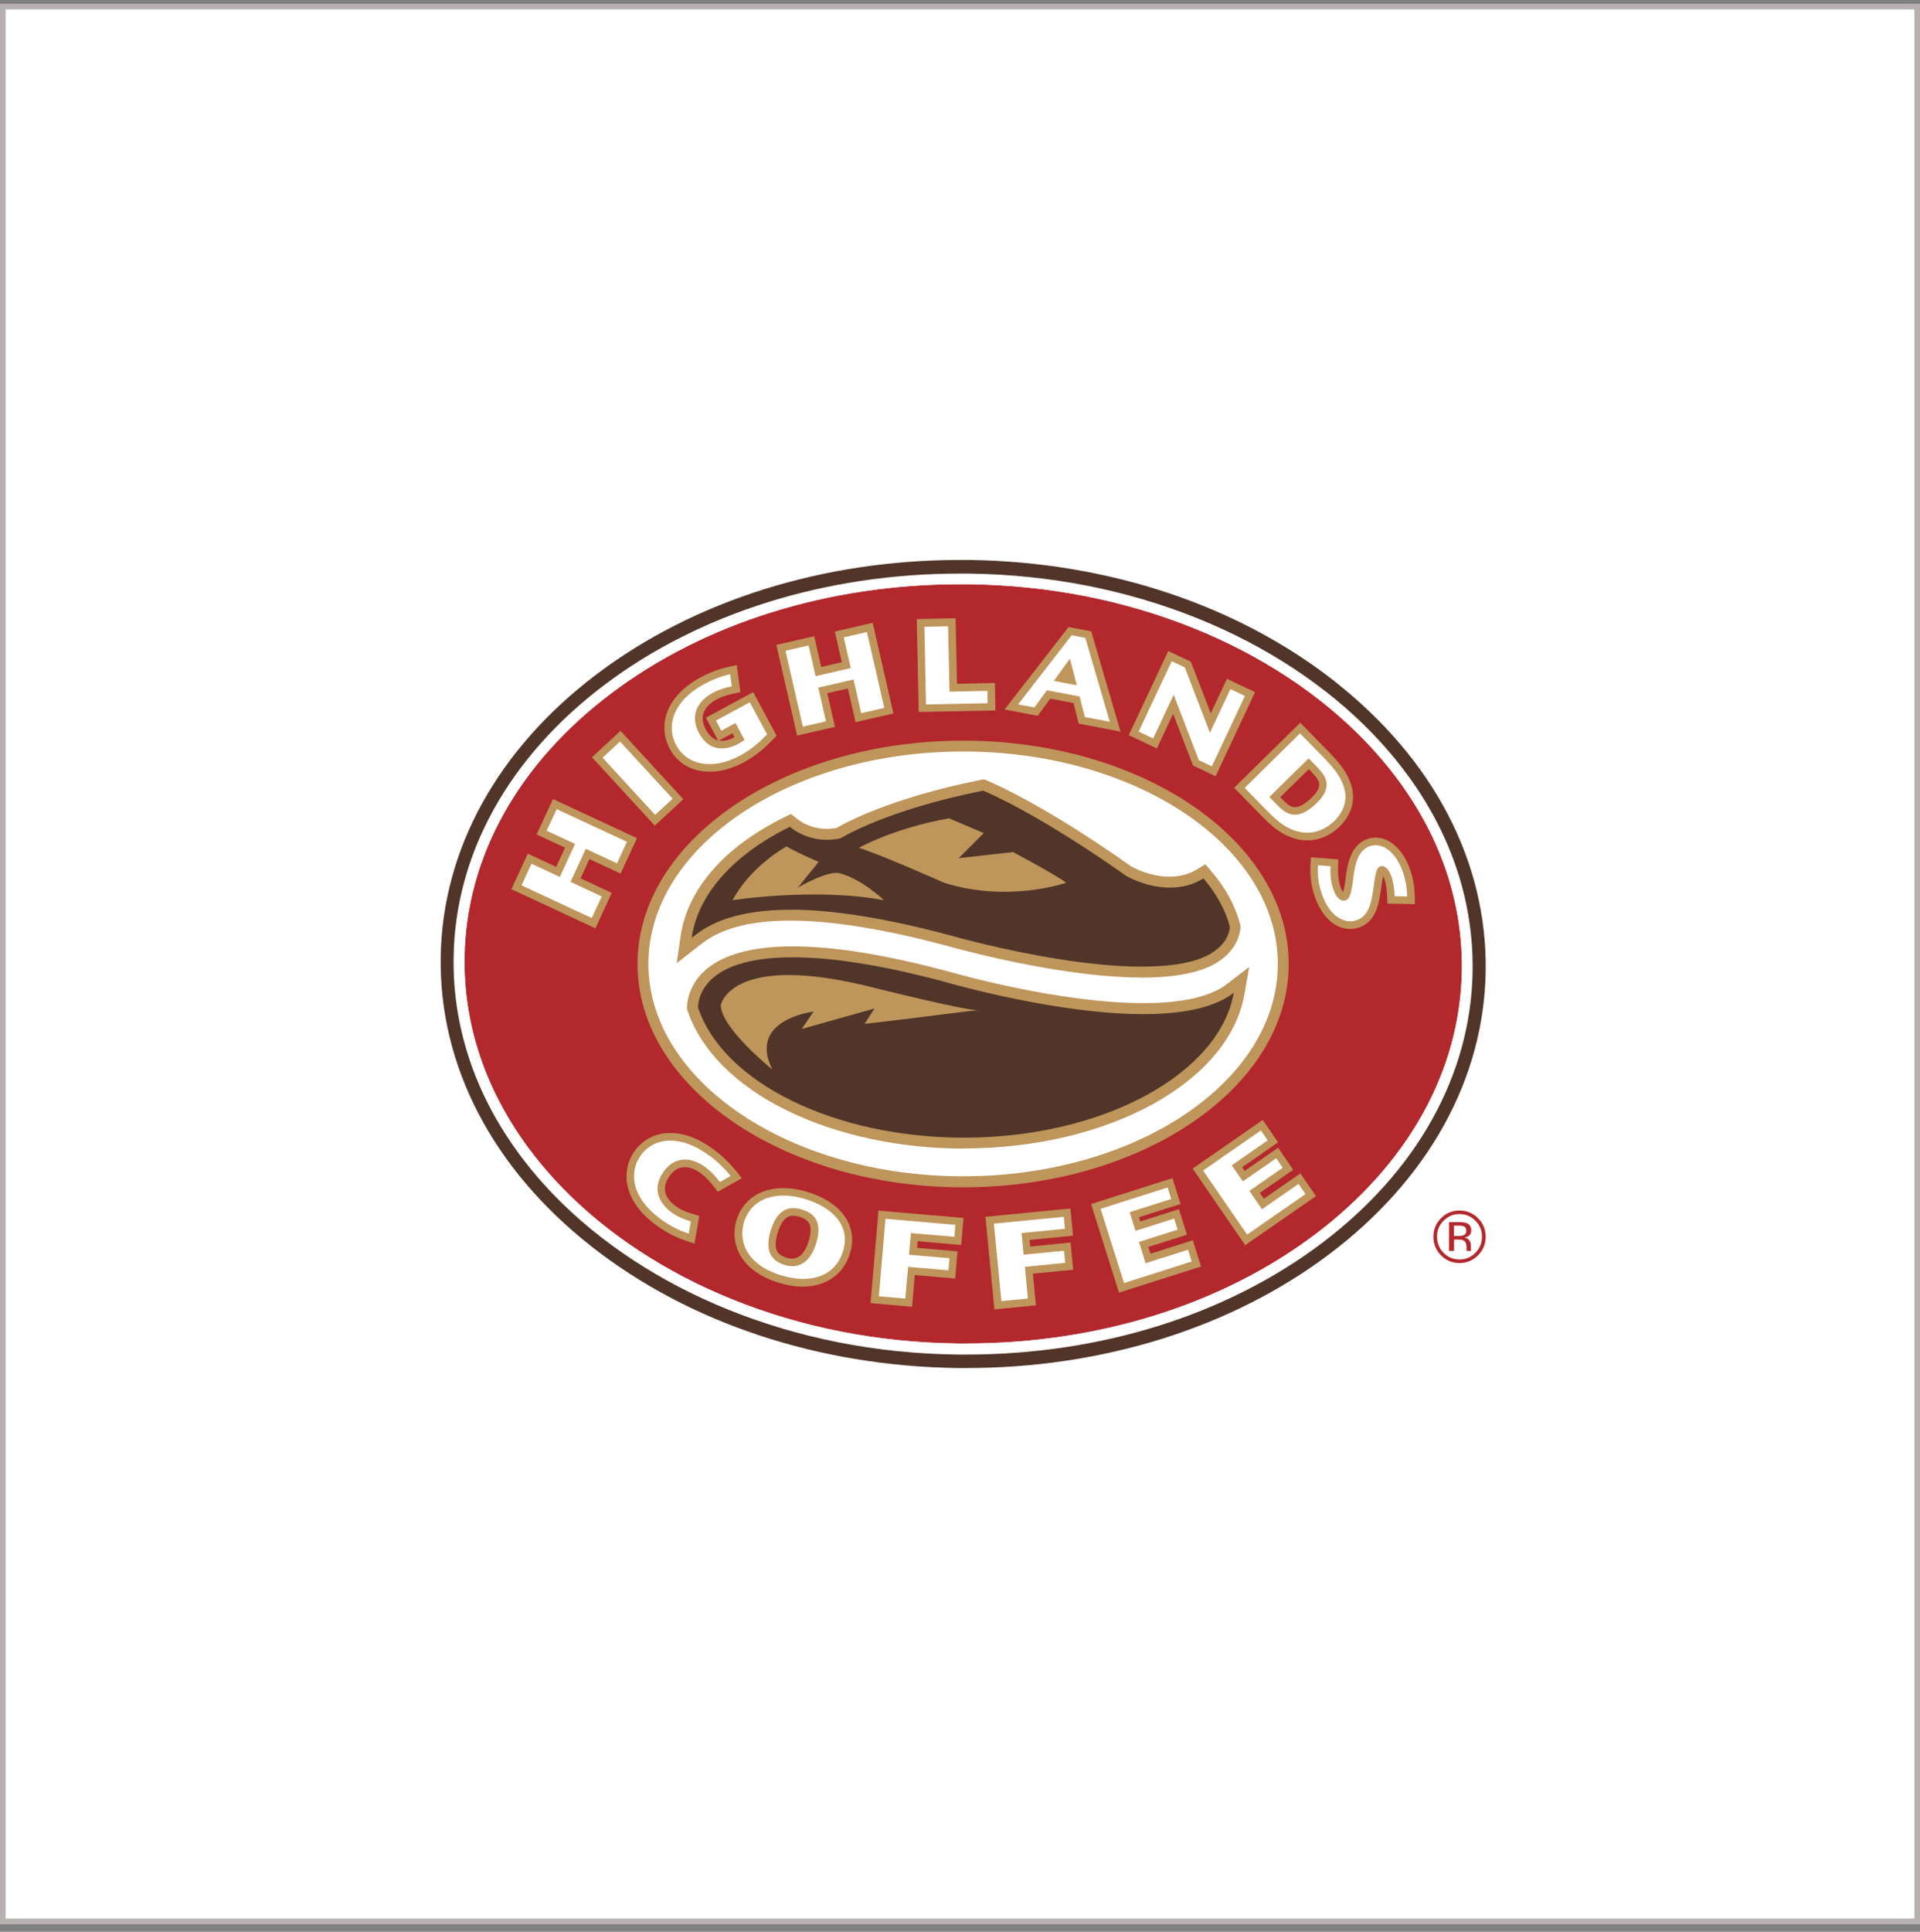 <svg width="170" height="171" viewBox="0 0 170 171" fill="none" xmlns="http://www.w3.org/2000/svg">
<rect x="0" y="0" width="170" height="171" fill="#808080" stroke="none"/>
<path d="M0.25 170.082V0.582H169.75V170.082H0.25Z" fill="white" stroke="#B8B1B1" stroke-width="0.5"/>
<path d="M85.805 51.719C85.529 51.719 85.26 51.719 84.984 51.719C73.34 51.719 62.376 55.147 54.107 61.379C45.869 67.588 41.261 75.875 41.119 84.717C41.007 92.104 43.987 99.161 49.746 105.116C53.712 109.218 58.925 112.645 64.818 115.022C71.002 117.52 77.709 118.84 84.745 118.93C85.021 118.93 85.29 118.93 85.566 118.93C97.21 118.93 108.182 115.502 116.443 109.27C124.681 103.061 129.289 94.774 129.431 85.932C129.551 78.545 126.563 71.488 120.805 65.533C116.839 61.431 111.625 58.004 105.732 55.627C99.548 53.129 92.841 51.809 85.805 51.719Z" fill="#B3282D"/>
<path d="M85.573 119.897C85.297 119.897 85.021 119.897 84.737 119.897C77.582 119.799 70.77 118.457 64.466 115.915C58.446 113.485 53.121 109.983 49.065 105.79C43.127 99.648 40.05 92.359 40.17 84.709C40.312 75.56 45.062 67.01 53.539 60.621C61.964 54.269 73.138 50.767 84.991 50.767C85.267 50.767 85.543 50.767 85.827 50.767C92.975 50.864 99.802 52.206 106.098 54.749C112.11 57.179 117.443 60.681 121.499 64.873C127.436 71.015 130.514 78.305 130.402 85.954C130.26 95.103 125.509 103.653 117.032 110.042C108.607 116.395 97.434 119.889 85.581 119.889M84.998 51.712C73.354 51.712 62.39 55.139 54.122 61.371C45.884 67.58 41.275 75.867 41.133 84.709C41.021 92.096 44.001 99.153 49.76 105.108C53.726 109.21 58.939 112.637 64.832 115.015C71.024 117.512 77.724 118.832 84.759 118.922C85.035 118.922 85.304 118.922 85.581 118.922C97.225 118.922 108.189 115.495 116.457 109.263C124.695 103.053 129.304 94.766 129.446 85.924C129.558 78.537 126.577 71.48 120.819 65.526C116.853 61.423 111.64 57.996 105.747 55.619C99.562 53.121 92.855 51.809 85.82 51.712C85.543 51.712 85.275 51.712 84.998 51.712Z" fill="white"/>
<path d="M118.205 60.336C109.601 53.564 98.106 49.739 85.842 49.567C85.558 49.567 85.275 49.567 84.991 49.567C72.899 49.567 61.494 53.144 52.867 59.654C44.084 66.276 39.169 75.17 39.02 84.695C38.87 94.339 43.606 103.443 52.359 110.328C60.963 117.1 72.458 120.924 84.729 121.097C85.013 121.097 85.297 121.097 85.573 121.097C97.666 121.097 109.071 117.52 117.697 111.018C126.481 104.396 131.395 95.501 131.544 85.977C131.694 76.332 126.959 67.228 118.205 60.344M117.017 110.058C108.593 116.41 97.419 119.905 85.566 119.905C85.29 119.905 85.013 119.905 84.729 119.905C77.574 119.807 70.763 118.465 64.459 115.922C58.446 113.492 53.121 109.99 49.058 105.798C43.12 99.656 40.043 92.366 40.163 84.717C40.304 75.575 45.055 67.018 53.524 60.621C61.949 54.269 73.123 50.774 84.976 50.774C85.252 50.774 85.529 50.774 85.812 50.774C92.96 50.872 99.779 52.214 106.083 54.757C112.095 57.186 117.421 60.689 121.484 64.888C127.422 71.03 130.499 78.32 130.387 85.969C130.245 95.111 125.495 103.668 117.017 110.058Z" fill="#513529"/>
<path d="M85.275 105.1C69.381 105.1 56.445 96.228 56.445 85.332C56.445 74.435 69.381 65.563 85.275 65.563C101.169 65.563 114.105 74.435 114.105 85.332C114.105 96.228 101.169 105.1 85.275 105.1Z" fill="#BE955B"/>
<path d="M85.276 66.523C69.905 66.523 57.409 74.96 57.409 85.324C57.409 95.688 69.912 104.125 85.276 104.125C100.639 104.125 113.142 95.688 113.142 85.324C113.142 74.96 100.639 66.523 85.276 66.523Z" fill="white"/>
<path d="M63.735 104.635C63.541 104.388 63.078 103.796 62.45 103.331C61.255 102.446 59.806 102.288 58.775 103.683C57.648 105.22 58.387 106.54 59.418 107.305C60.053 107.778 60.755 107.995 61.166 108.123L60.971 109.203C60.486 109.038 59.597 108.738 58.424 107.868C55.96 106.038 55.631 103.766 56.744 102.251C57.954 100.616 60.314 100.458 62.794 102.296C63.466 102.791 64.131 103.413 64.668 104.103L63.72 104.635H63.735Z" fill="#BE955B"/>
<path d="M61.502 110.088L60.762 109.84L60.979 109.203L60.755 109.833C60.24 109.66 59.284 109.33 58.036 108.408C55.071 106.203 54.989 103.526 56.221 101.846C56.961 100.848 58.066 100.293 59.351 100.293C60.635 100.293 61.913 100.803 63.197 101.756C63.959 102.318 64.646 102.986 65.199 103.683L65.684 104.298L63.556 105.491L63.205 105.041C63.003 104.778 62.592 104.268 62.047 103.863C61.562 103.503 61.069 103.316 60.628 103.316C60.12 103.316 59.679 103.571 59.306 104.073C58.806 104.756 58.484 105.768 59.806 106.751C60.367 107.17 61.009 107.365 61.352 107.463L61.92 107.635L61.494 110.065L61.502 110.088ZM65.864 108.198C66.521 106.061 68.769 105.371 71.316 106.166C73.4 106.818 75.386 108.325 74.625 110.785C73.982 112.878 71.891 113.763 69.12 112.9C66.095 111.963 65.341 109.9 65.864 108.205V108.198ZM68.224 108.94C67.731 110.545 68.112 111.558 69.464 111.985C70.45 112.293 71.652 112.008 72.25 110.065C72.713 108.558 72.421 107.515 71.017 107.081C69.553 106.623 68.702 107.373 68.224 108.933V108.94Z" fill="#BE955B"/>
<path d="M71.106 113.897C70.419 113.897 69.687 113.777 68.918 113.537C67.364 113.057 66.214 112.24 65.579 111.175C65.012 110.215 64.885 109.09 65.213 108.003C65.759 106.225 67.305 105.168 69.344 105.168C70.031 105.168 70.755 105.288 71.502 105.513C74.564 106.465 75.999 108.558 75.252 110.973C74.691 112.795 73.138 113.89 71.099 113.89M70.225 107.613C69.979 107.613 69.329 107.613 68.858 109.128C68.657 109.795 68.627 110.298 68.761 110.658C68.806 110.77 68.948 111.123 69.65 111.34C69.814 111.393 69.971 111.415 70.121 111.415C70.785 111.415 71.286 110.89 71.599 109.863C71.793 109.233 71.823 108.745 71.696 108.408C71.622 108.205 71.45 107.92 70.808 107.718C70.591 107.65 70.389 107.62 70.218 107.62M80.629 109.15L80.465 111.07L84.043 111.385L83.953 112.457L80.375 112.15L80.129 114.955L77.784 114.752L78.374 107.89L84.565 108.423L84.468 109.488L80.622 109.15H80.629Z" fill="#BE955B"/>
<path d="M77.784 107.163L85.312 107.815L85.103 110.208L81.257 109.87L81.204 110.463L84.782 110.77L84.573 113.178L80.995 112.87L80.756 115.675L77.082 115.352L77.784 107.148V107.163ZM90.436 109.158L90.623 111.078L94.193 110.733L94.297 111.805L90.727 112.158L90.996 114.962L88.651 115.195L87.986 108.333L94.17 107.733L94.275 108.79L90.428 109.165L90.436 109.158Z" fill="#BE955B"/>
<path d="M94.776 106.99L95.007 109.382L91.161 109.757L91.221 110.342L94.791 109.99L95.022 112.397L91.452 112.742L91.721 115.547L88.046 115.907L87.255 107.71L94.776 106.975V106.99ZM100.004 107.313L100.527 108.962L103.948 107.875L104.254 108.85L100.833 109.937L101.423 111.82L105.173 110.627L105.501 111.67L99.511 113.575L97.435 107.005L103.365 105.115L103.686 106.135L100.004 107.305V107.313Z" fill="#BE955B"/>
<path d="M103.805 104.283L104.53 106.578L100.848 107.748L100.967 108.123L104.388 107.035L105.097 109.293L101.677 110.38L101.871 110.98L105.613 109.788L106.345 112.113L99.077 114.422L96.605 106.578L103.805 104.291V104.283ZM109.056 103.151L110.034 104.576L112.992 102.528L113.567 103.368L110.609 105.415L111.722 107.043L114.956 104.801L115.576 105.7L110.408 109.285L106.509 103.616L111.625 100.068L112.23 100.946L109.048 103.151H109.056Z" fill="#BE955B"/>
<path d="M111.805 99.138L113.165 101.118L109.983 103.323L110.207 103.646L113.165 101.598L114.502 103.548L111.544 105.595L111.902 106.113L115.136 103.871L116.518 105.88L110.252 110.223L105.599 103.443L111.813 99.131L111.805 99.138Z" fill="#BE955B"/>
<path d="M62.801 102.296C60.329 100.458 57.961 100.608 56.752 102.251C55.631 103.773 55.96 106.038 58.432 107.868C59.605 108.738 60.493 109.038 60.979 109.195L61.173 108.115C60.755 107.988 60.06 107.77 59.425 107.298C58.395 106.533 57.655 105.221 58.783 103.676C59.806 102.281 61.263 102.438 62.458 103.323C63.085 103.788 63.541 104.373 63.742 104.628L64.691 104.096C64.146 103.406 63.481 102.783 62.816 102.288M71.331 106.15C68.784 105.355 66.536 106.045 65.879 108.183C65.356 109.885 66.11 111.948 69.135 112.885C71.906 113.747 73.997 112.862 74.639 110.77C75.401 108.31 73.422 106.795 71.331 106.15ZM72.264 110.058C71.667 112 70.472 112.285 69.478 111.978C68.127 111.558 67.746 110.538 68.239 108.933C68.717 107.365 69.568 106.615 71.032 107.073C72.436 107.508 72.727 108.55 72.264 110.058ZM80.398 112.143L83.976 112.45L84.065 111.378L80.488 111.07L80.652 109.15L84.498 109.48L84.596 108.423L78.404 107.883L77.814 114.745L80.159 114.947L80.406 112.143H80.398ZM90.444 109.15L94.29 108.775L94.186 107.718L88.001 108.318L88.666 115.172L91.011 114.947L90.742 112.143L94.313 111.79L94.208 110.718L90.638 111.063L90.451 109.143L90.444 109.15ZM104.269 108.843L103.962 107.868L100.542 108.955L100.019 107.305L103.701 106.135L103.38 105.115L97.45 107.005L99.526 113.575L105.516 111.67L105.187 110.628L101.438 111.82L100.848 109.938L104.269 108.85V108.843ZM110.625 105.415L113.575 103.368L113 102.528L110.042 104.576L109.064 103.151L112.245 100.946L111.64 100.068L106.524 103.616L110.423 109.285L115.591 105.7L114.972 104.801L111.737 107.043L110.625 105.415Z" fill="white"/>
<path d="M50.918 74.713L48.401 73.543L49.282 71.63L55.504 74.533L54.623 76.445L51.859 75.155L50.507 78.072L53.271 79.362L52.389 81.275L46.168 78.38L47.049 76.468L49.566 77.638L50.918 74.713Z" fill="#BE955B"/>
<path d="M46.728 75.568L49.245 76.737L50.029 75.035L47.512 73.865L48.961 70.731L56.4 74.195L54.951 77.33L52.188 76.048L51.404 77.75L54.167 79.04L52.718 82.175L45.279 78.71L46.728 75.575V75.568Z" fill="#BE955B"/>
<path d="M58.014 72.133L53.361 67.071L54.907 65.638L59.56 70.7L58.014 72.133Z" fill="#BE955B"/>
<path d="M54.937 64.693L60.501 70.745L57.977 73.085L52.412 67.033L54.944 64.693H54.937Z" fill="#BE955B"/>
<path d="M64.81 60.741C64.354 60.831 63.742 60.989 63.122 61.326C61.68 62.106 61.113 63.411 61.904 64.881C62.681 66.336 63.906 66.516 65.176 65.946C65.475 65.796 65.796 65.601 65.938 65.496L65.131 63.996L63.876 64.671L63.406 63.786L66.416 62.159L67.939 65.001C67.379 65.578 66.692 66.253 65.564 66.868C63.077 68.211 60.836 67.716 59.895 65.961C58.947 64.183 59.694 61.994 62.345 60.561C63.092 60.156 63.876 59.856 64.675 59.676L64.817 60.741H64.81Z" fill="#BE955B"/>
<path d="M62.824 68.308C61.27 68.308 59.985 67.573 59.298 66.283C58.297 64.416 58.745 61.739 62.017 59.969C62.846 59.519 63.69 59.204 64.526 59.024L65.236 58.874L65.557 61.273L64.945 61.401C64.534 61.483 63.989 61.618 63.436 61.919C62.749 62.294 61.718 63.126 62.487 64.566C62.779 65.113 63.137 65.436 63.578 65.541L62.502 63.531L66.692 61.266L68.761 65.128L68.418 65.481C67.775 66.133 67.058 66.831 65.878 67.468C64.855 68.023 63.802 68.316 62.831 68.316M63.667 65.556C64.026 65.616 64.437 65.541 64.885 65.338C64.937 65.308 64.989 65.286 65.042 65.256L64.855 64.911L63.66 65.556H63.667ZM75.349 59.129L74.729 56.414L76.775 55.941L78.314 62.653L76.26 63.126L75.58 60.141L72.451 60.861L73.13 63.846L71.084 64.318L69.546 57.599L71.592 57.126L72.212 59.841L75.334 59.121L75.349 59.129Z" fill="#BE955B"/>
<path d="M72.093 56.324L72.713 59.039L74.535 58.619L73.915 55.904L77.269 55.132L79.106 63.156L75.752 63.928L75.073 60.944L73.25 61.364L73.93 64.341L70.576 65.113L68.739 57.089L72.093 56.316V56.324ZM84.61 54.734L84.737 60.524L88.091 60.449L88.143 62.886L81.347 63.029L81.167 54.802L84.603 54.727L84.61 54.734ZM96.098 56.466L98.264 63.891L96.053 63.471L95.59 61.649L92.699 61.101L91.586 62.623L90.145 62.346L94.88 56.234L96.09 56.466H96.098ZM93.312 60.261L95.343 60.651L94.731 58.304L93.312 60.261Z" fill="#BE955B"/>
<path d="M95.045 62.233L92.991 61.843L91.878 63.366L88.95 62.803L94.611 55.506L96.621 55.889L99.212 64.761L95.508 64.056L95.052 62.233H95.045ZM108.952 60.981L110.236 61.588L107.308 67.82L106.151 67.273L103.925 61.483L102.11 65.353L100.826 64.746L103.753 58.514L104.911 59.061L107.137 64.851L108.952 60.981Z" fill="#BE955B"/>
<path d="M103.866 63.194L102.431 66.253L99.944 65.076L103.44 57.629L105.441 58.574L107.204 63.148L108.638 60.089L111.125 61.266L107.637 68.713L105.636 67.768L103.873 63.194H103.866ZM117.011 66.861C117.922 67.791 118.758 68.668 119.065 69.906C119.408 71.3 118.512 72.328 118.161 72.665C117.638 73.175 116.324 74.158 114.539 73.483C113.65 73.153 113.007 72.605 111.977 71.548L110.214 69.741L115.114 64.918L117.011 66.861ZM115.875 67.131L112.402 70.55L112.858 71.016C113.612 71.788 114.621 73.018 116.6 71.076C118.198 69.508 117.25 68.541 116.466 67.731L115.875 67.131Z" fill="#BE955B"/>
<path d="M115.741 74.39C115.263 74.39 114.778 74.3 114.307 74.12C113.291 73.745 112.597 73.145 111.506 72.02L109.273 69.733L115.129 63.973L117.489 66.395C118.407 67.34 119.363 68.315 119.707 69.748C120.125 71.45 119.095 72.695 118.631 73.153C118.161 73.618 117.16 74.39 115.748 74.39M113.351 70.565L113.441 70.655C113.814 71.045 114.202 71.45 114.665 71.45C115.061 71.45 115.569 71.158 116.137 70.603C117.257 69.5 116.809 69.043 115.995 68.203L115.883 68.083L113.358 70.565H113.351ZM123.494 79.34C123.471 78.792 123.397 78.125 123.195 77.562C122.971 76.932 122.583 76.565 122.224 76.692C121.895 76.812 121.813 77.27 121.701 78.02L121.582 78.89C121.417 79.887 121.201 81.079 120.155 81.454C119.109 81.829 117.773 81.184 117.07 79.22C116.757 78.342 116.645 77.525 116.697 76.602L117.81 76.685C117.795 77.36 117.81 78.012 118.079 78.785C118.333 79.497 118.766 79.835 119.139 79.707C119.49 79.58 119.602 79.227 119.759 78.26L119.871 77.427C119.998 76.64 120.215 75.297 121.261 74.922C122.381 74.517 123.583 75.402 124.211 77.157C124.457 77.862 124.584 78.612 124.599 79.362L123.494 79.34Z" fill="#BE955B"/>
<path d="M119.565 82.235C118.228 82.235 117.063 81.192 116.443 79.445C116.099 78.493 115.973 77.578 116.032 76.565L116.07 75.883L118.49 76.07L118.475 76.708C118.46 77.33 118.475 77.893 118.706 78.56C118.781 78.77 118.863 78.905 118.923 78.98C118.975 78.823 119.027 78.545 119.095 78.155L119.199 77.338C119.334 76.498 119.602 74.803 121.029 74.285C121.275 74.195 121.537 74.15 121.798 74.15C123.061 74.15 124.226 75.215 124.838 76.925C125.107 77.683 125.249 78.5 125.264 79.34L125.279 80.037L122.844 79.985L122.822 79.355C122.799 78.725 122.709 78.178 122.568 77.78C122.53 77.683 122.5 77.608 122.463 77.54C122.426 77.72 122.388 77.945 122.358 78.118L122.239 78.995C122.075 80.022 121.813 81.567 120.379 82.085C120.118 82.175 119.849 82.227 119.573 82.227" fill="#BE955B"/>
<path d="M49.573 77.63L47.056 76.46L46.175 78.373L52.396 81.267L53.278 79.355L50.514 78.065L51.866 75.14L54.63 76.43L55.511 74.518L49.289 71.623L48.401 73.535L50.918 74.705L49.566 77.63H49.573Z" fill="white"/>
<path d="M58.006 72.133L53.353 67.071L54.899 65.638L59.552 70.7L58.006 72.133Z" fill="white"/>
<path d="M63.399 63.793L63.87 64.678L65.124 64.003L65.924 65.503C65.782 65.608 65.46 65.803 65.162 65.953C63.892 66.523 62.675 66.343 61.89 64.888C61.099 63.418 61.666 62.114 63.108 61.334C63.728 60.996 64.34 60.846 64.796 60.749L64.654 59.684C63.855 59.856 63.071 60.164 62.324 60.569C59.672 62.001 58.925 64.198 59.874 65.968C60.815 67.723 63.063 68.218 65.543 66.876C66.671 66.261 67.358 65.586 67.918 65.008L66.394 62.166L63.384 63.793H63.399ZM72.212 59.849L71.593 57.134L69.546 57.606L71.085 64.326L73.131 63.853L72.451 60.869L75.573 60.149L76.253 63.133L78.299 62.661L76.761 55.949L74.707 56.421L75.327 59.136L72.205 59.856L72.212 59.849ZM81.847 55.469L81.989 62.361L87.449 62.248L87.427 61.154L84.073 61.229L83.946 55.439L81.847 55.484V55.469ZM94.88 56.241L90.145 62.353L91.587 62.623L92.7 61.101L95.59 61.648L96.053 63.471L98.264 63.891L96.098 56.466L94.888 56.234L94.88 56.241ZM93.305 60.269L94.731 58.311L95.344 60.659L93.312 60.269H93.305ZM104.904 59.076L103.746 58.529L100.818 64.761L102.103 65.368L103.918 61.499L106.144 67.288L107.301 67.836L110.229 61.603L108.944 60.996L107.129 64.866L104.904 59.076ZM119.057 69.906C118.751 68.668 117.915 67.798 117.003 66.861L115.106 64.918L110.207 69.74L111.969 71.548C113 72.605 113.635 73.153 114.531 73.483C116.324 74.158 117.631 73.175 118.154 72.665C118.505 72.32 119.393 71.3 119.057 69.906ZM116.593 71.075C114.613 73.018 113.605 71.788 112.851 71.015L112.395 70.55L115.868 67.131L116.458 67.731C117.242 68.541 118.191 69.508 116.593 71.075ZM124.203 77.15C123.576 75.395 122.373 74.51 121.253 74.915C120.2 75.29 119.983 76.632 119.864 77.42L119.752 78.252C119.595 79.227 119.476 79.58 119.132 79.7C118.759 79.835 118.325 79.497 118.071 78.777C117.795 78.005 117.788 77.36 117.803 76.677L116.69 76.595C116.637 77.517 116.749 78.335 117.063 79.212C117.765 81.177 119.095 81.83 120.148 81.447C121.193 81.072 121.41 79.88 121.574 78.882L121.694 78.012C121.813 77.263 121.888 76.805 122.217 76.685C122.575 76.558 122.964 76.925 123.188 77.555C123.389 78.117 123.464 78.785 123.486 79.332L124.592 79.355C124.577 78.605 124.45 77.855 124.203 77.15Z" fill="white"/>
<path d="M85.351 101.673C79.674 101.673 74.125 100.481 69.703 98.314C65.177 96.101 62.048 92.959 60.883 89.479L60.823 89.307V89.127C60.86 88.459 61.129 86.779 62.929 85.497C64.535 84.357 66.977 83.772 70.196 83.772C73.789 83.772 78.337 84.499 83.73 85.932H83.752C84.768 86.232 93.858 88.797 101.244 88.797C104.374 88.797 106.719 88.324 108.213 87.402C108.362 87.304 108.512 87.207 108.646 87.102L110.61 85.594L110.177 88.039C108.795 95.801 98.122 101.658 85.351 101.658" fill="#BE955B"/>
<path d="M61.8 89.172C64.034 95.862 73.923 100.706 85.357 100.706C97.666 100.706 107.958 95.059 109.243 87.882C109.079 88.01 108.907 88.122 108.728 88.234C107.077 89.254 104.56 89.772 101.251 89.772C93.737 89.772 84.521 87.17 83.49 86.87C78.187 85.46 73.713 84.74 70.203 84.74C67.186 84.74 64.93 85.257 63.489 86.285C62.054 87.305 61.823 88.587 61.8 89.164" fill="#513529"/>
<path d="M63.824 88.962C63.824 88.962 64.713 84.169 77.515 87.469C77.515 87.469 85.708 89.516 86.664 89.427C87.628 89.337 85.701 89.516 85.701 89.516C85.701 89.516 78.291 90.454 76.559 90.634L77.425 89.276L70.987 91.084L72.032 89.546C72.032 89.546 66.169 90.236 68.38 94.669C68.38 94.669 63.817 91.001 63.817 88.962M101.087 86.532C98.936 86.532 96.396 86.299 93.528 85.842C88.524 85.047 84.169 83.817 83.684 83.682C78.232 82.227 73.616 81.492 69.979 81.492C66.67 81.492 64.138 82.1 62.443 83.307C62.203 83.479 61.994 83.629 61.815 83.772L59.918 85.264L60.261 82.872C60.867 78.695 64.145 74.945 69.486 72.32L70.038 72.05L70.516 72.44C70.942 72.785 71.868 73.37 73.198 73.37C73.481 73.37 73.78 73.34 74.072 73.288C74.699 72.913 78.822 70.625 86.843 69.035L87.127 68.983L87.396 69.095C88.225 69.44 92.729 71.435 100.19 76.715C100.355 76.805 101.833 77.607 103.559 77.607C104.47 77.607 105.299 77.382 106.016 76.94L106.718 76.505L107.256 77.127C108.518 78.597 109.377 80.172 109.803 81.822L109.848 81.995L109.833 82.174C109.736 83.029 109.295 84.244 107.741 85.212C106.315 86.089 104.074 86.539 101.079 86.539" fill="#BE955B"/>
<path d="M69.993 80.525C73.713 80.525 78.411 81.275 83.96 82.752C84.446 82.887 88.733 84.102 93.685 84.89C96.501 85.34 98.988 85.565 101.094 85.565C103.91 85.565 105.979 85.167 107.256 84.38C108.242 83.765 108.794 82.985 108.899 82.062C108.511 80.563 107.719 79.115 106.554 77.758C105.68 78.298 104.687 78.575 103.596 78.575C101.512 78.575 99.802 77.585 99.727 77.54L99.69 77.518C92.266 72.268 87.777 70.288 87.052 69.988C78.545 71.676 74.557 74.128 74.52 74.158L74.363 74.218C73.982 74.3 73.594 74.338 73.22 74.338C71.562 74.338 70.419 73.588 69.934 73.191C64.892 75.665 61.793 79.19 61.24 83.015C61.434 82.865 61.658 82.7 61.905 82.52C63.764 81.2 66.483 80.532 69.993 80.532" fill="#513529"/>
<path d="M76.036 75.057C76.036 75.057 79.016 73.34 84.02 72.433L87.098 73.745L84.887 75.965L89.697 75.425C89.697 75.425 93.446 77.42 94.41 78.14C94.41 78.14 89.308 79.947 83.587 78.14C83.587 78.14 77.762 75.545 76.036 75.057ZM69.635 74.93C69.635 74.93 66.528 76.595 64.863 79.685C64.863 79.685 72.175 78.545 78.269 79.685C78.269 79.685 76.298 77.787 74.311 77.292C73.295 77.037 70.651 78.56 70.651 78.56L72.481 76.295C72.481 76.295 70.853 75.605 69.635 74.93Z" fill="#BE955B"/>
<path d="M130.866 111.123C130.41 111.58 129.865 111.805 129.223 111.805C128.58 111.805 128.035 111.572 127.587 111.123C127.139 110.665 126.915 110.118 126.915 109.473C126.915 108.828 127.139 108.288 127.594 107.83C128.043 107.38 128.588 107.155 129.223 107.155C129.858 107.155 130.41 107.38 130.866 107.83C131.314 108.28 131.546 108.828 131.546 109.473C131.546 110.118 131.321 110.665 130.866 111.123ZM127.819 108.055C127.43 108.445 127.236 108.918 127.236 109.473C127.236 110.028 127.43 110.5 127.811 110.898C128.199 111.288 128.67 111.49 129.223 111.49C129.775 111.49 130.246 111.295 130.634 110.898C131.023 110.508 131.217 110.028 131.217 109.473C131.217 108.918 131.023 108.445 130.634 108.055C130.246 107.665 129.775 107.47 129.223 107.47C128.67 107.47 128.207 107.665 127.819 108.055ZM129.178 108.183C129.492 108.183 129.723 108.213 129.872 108.273C130.134 108.385 130.268 108.595 130.268 108.918C130.268 109.143 130.186 109.315 130.022 109.42C129.932 109.48 129.813 109.518 129.656 109.548C129.858 109.578 129.999 109.66 130.097 109.795C130.186 109.93 130.231 110.065 130.231 110.193V110.38C130.231 110.44 130.231 110.5 130.231 110.568C130.231 110.635 130.246 110.68 130.253 110.703L130.268 110.733H129.85C129.85 110.733 129.85 110.718 129.85 110.71C129.85 110.703 129.85 110.688 129.85 110.68V110.395C129.843 110.103 129.76 109.908 129.596 109.81C129.506 109.758 129.335 109.728 129.096 109.728H128.745V110.733H128.297V108.183H129.193H129.178ZM129.663 108.588C129.551 108.528 129.372 108.49 129.118 108.49H128.737V109.413H129.141C129.335 109.413 129.469 109.39 129.566 109.353C129.738 109.285 129.828 109.15 129.828 108.955C129.828 108.768 129.775 108.648 129.656 108.58" fill="#B3282D"/>
</svg>
